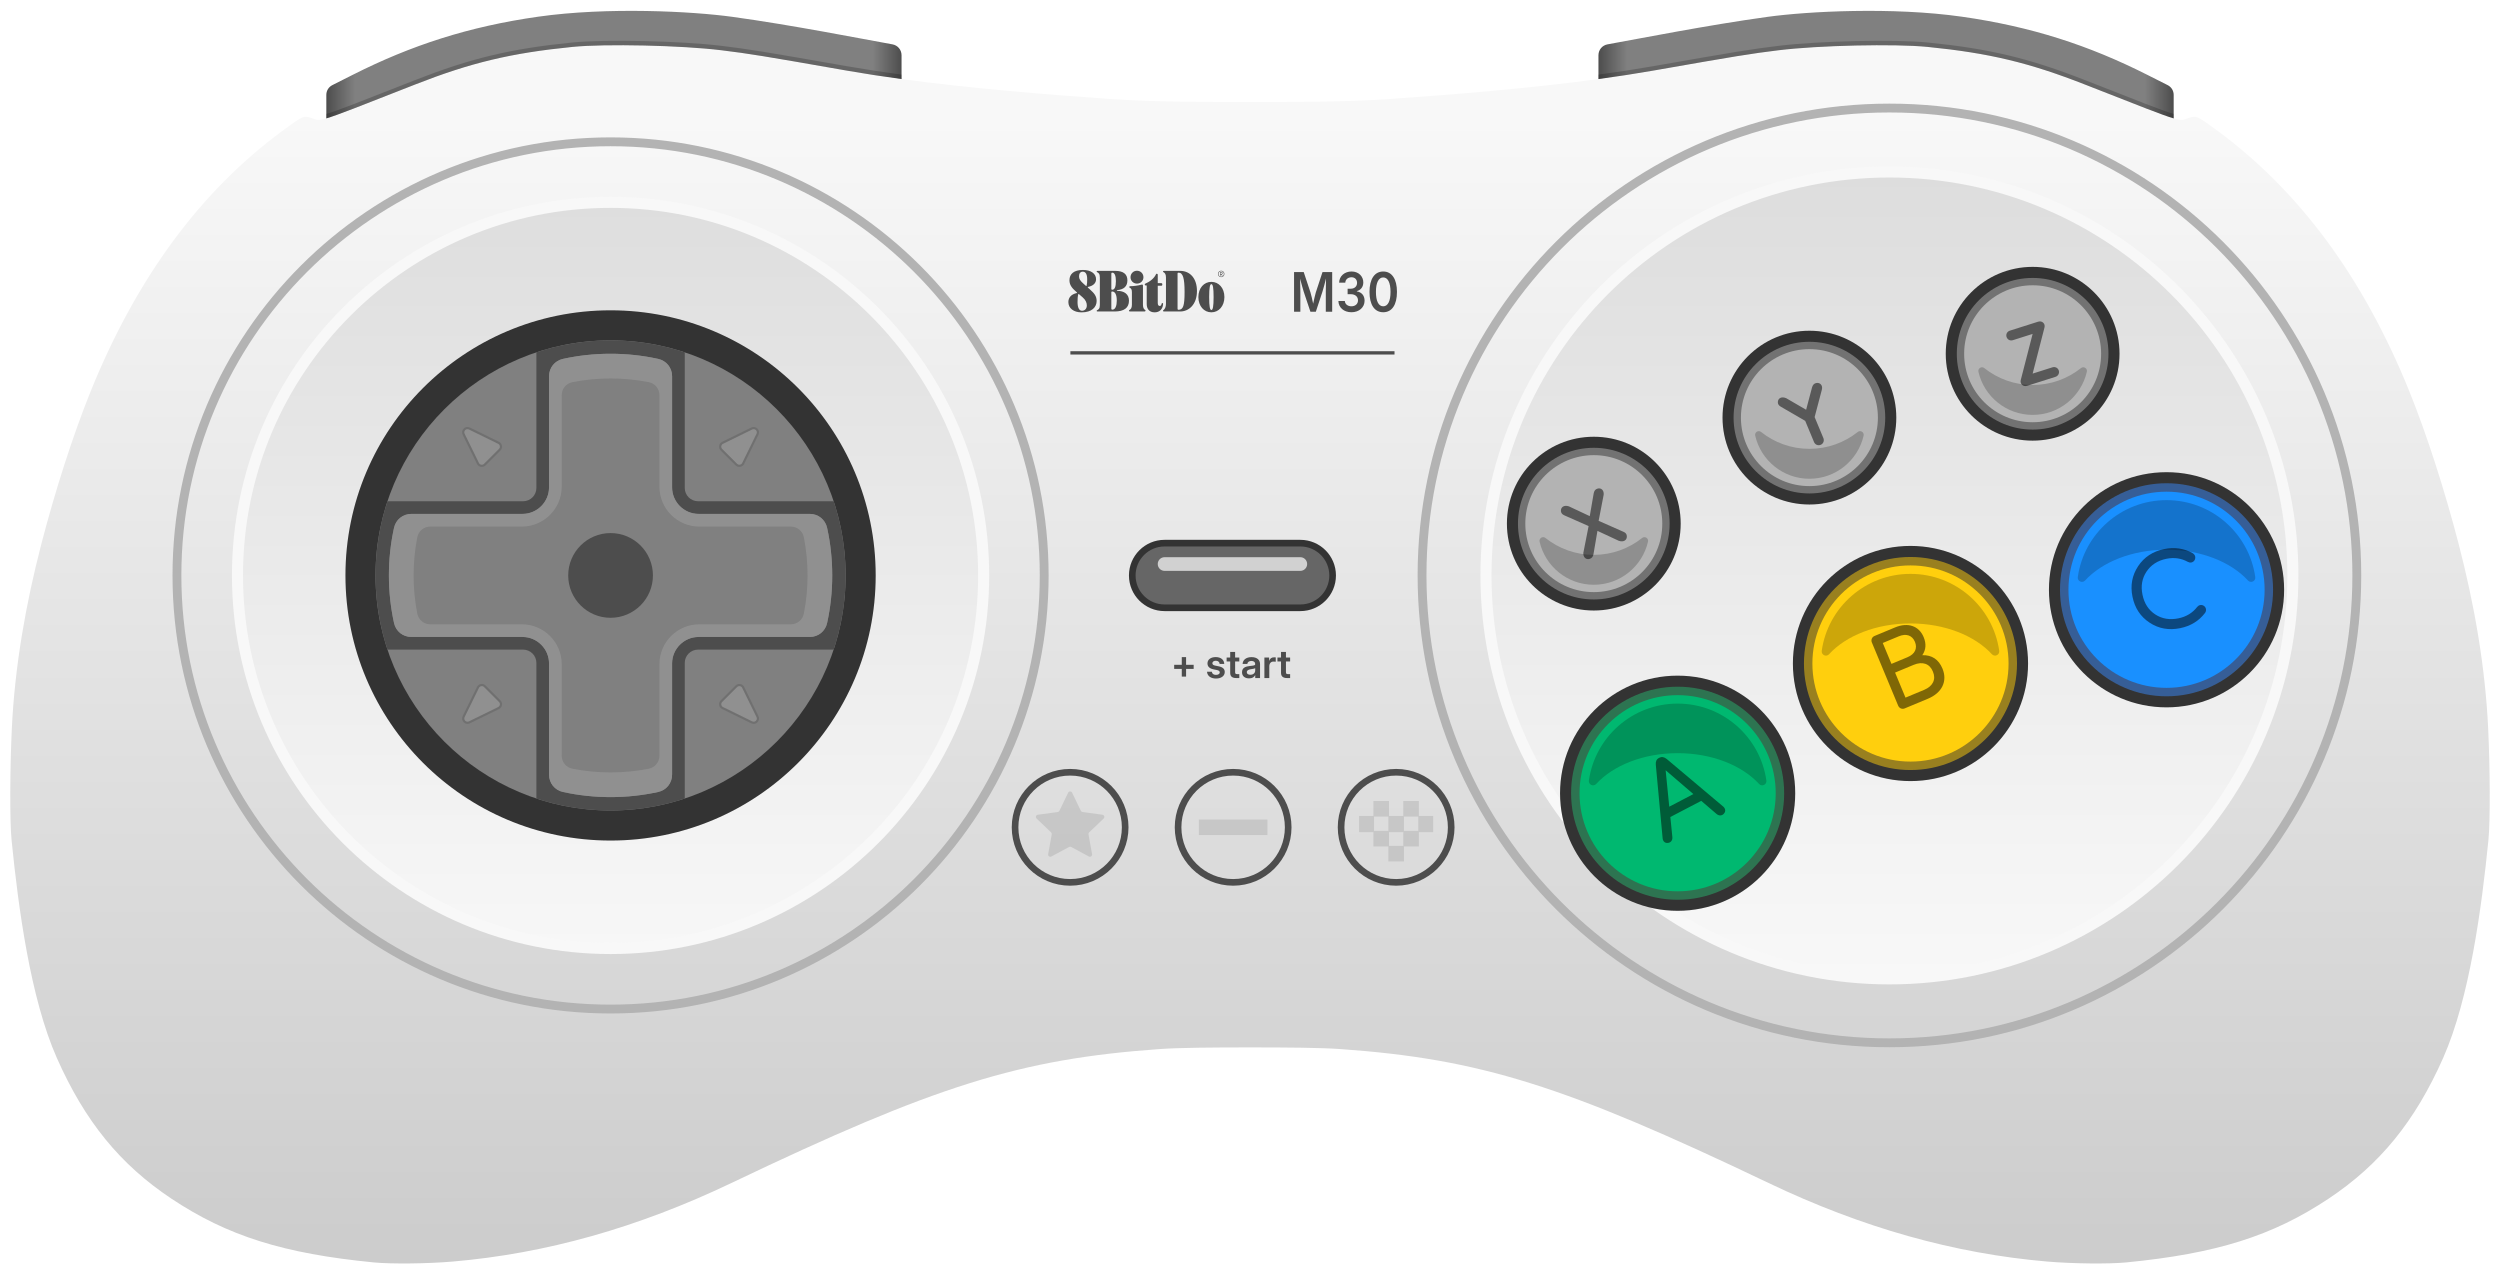 <?xml version="1.0" encoding="UTF-8"?>
<!DOCTYPE svg PUBLIC "-//W3C//DTD SVG 1.1//EN" "http://www.w3.org/Graphics/SVG/1.1/DTD/svg11.dtd">
<svg xml:space="preserve" viewBox="0 0 1130 576" width="1130px" height="576px" version="1.1" style="shape-rendering:geometricPrecision; fill-rule:evenodd; clip-rule:evenodd" xmlns="http://www.w3.org/2000/svg" xmlns:xlink="http://www.w3.org/1999/xlink">
 <defs>
  <style type="text/css">
    .str3 {stroke:#4D4D4D;stroke-width:3}
    .str0 {stroke:#B3B3B3;stroke-width:4}
    .str1 {stroke:#F8F8F8;stroke-width:5}
    .str2 {stroke:#4D4D4D;stroke-width:1.5}
    .fil1 {fill:none}
    .fil22 {fill:#00B870}
    .fil4 {fill:#333333}
    .fil3 {fill:#333333}
    .fil8 {fill:#4D4D4D}
    .fil26 {fill:#666666}
    .fil7 {fill:gray}
    .fil11 {fill:#909090}
    .fil18 {fill:#B3B3B3}
    .fil23 {fill:#FFCF0D}
    .fil12 {fill:#77828C}
    .fil24 {fill:#1990FF}
    .fil5 {fill:#4D4D4D}
    .fil9 {fill:#707070}
    .fil10 {fill:#909090}
    .fil6 {fill:black;fill-opacity:0.1}
    .fil19 {fill:black;fill-opacity:0.2}
    .fil16 {fill:black;fill-opacity:0.2}
    .fil20 {fill:#29B671;fill-opacity:0.5}
    .fil17 {fill:#B3B3B3;fill-opacity:0.5}
    .fil21 {fill:#FFCF0D;fill-opacity:0.5}
    .fil13 {fill:#3A8BFD;fill-opacity:0.5}
    .fil25 {fill:black;fill-opacity:0.5}
    .fil27 {fill:white;fill-opacity:0.7}
    .fil2 {fill:url(#id0)}
    .fil14 {fill:url(#id1)}
    .fil15 {fill:url(#id2)}
    .fil0 {fill:url(#id3)}
  </style>
  <linearGradient id="id0" gradientUnits="userSpaceOnUse" x1="854.023" y1="442.453" x2="854.023" y2="77.737">
   <stop offset="0" style="stop-opacity:1; stop-color:#F8F8F8"/>
   <stop offset="1" style="stop-opacity:1; stop-color:#DDDDDD"/>
  </linearGradient>
  <linearGradient id="id1" gradientUnits="userSpaceOnUse" x1="147.5" y1="29.212" x2="407.5" y2="29.212">
   <stop offset="0" style="stop-opacity:1; stop-color:#4D4D4D"/>
   <stop offset="0.05" style="stop-opacity:1; stop-color:gray"/>
   <stop offset="0.95" style="stop-opacity:1; stop-color:gray"/>
   <stop offset="1" style="stop-opacity:1; stop-color:#4D4D4D"/>
  </linearGradient>
  <linearGradient id="id2" gradientUnits="userSpaceOnUse" xlink:href="#id1" x1="722.5" y1="29.212" x2="982.5" y2="29.212">
  </linearGradient>
  <linearGradient id="id3" gradientUnits="userSpaceOnUse" x1="282.428" y1="571.091" x2="282.428" y2="53.176">
   <stop offset="0" style="stop-opacity:1; stop-color:#CCCCCC"/>
   <stop offset="1" style="stop-opacity:1; stop-color:#F8F8F8"/>
  </linearGradient>
 </defs>
 <g>
  <g>
   <path id="path1" class="fil0" d="M981.583 51.234l0.917 2.28c4.044,1.178 4.555,0.593 6.581,-0.113 3.629,-1.265 3.954,-1.124 13.419,5.858 36.951,27.255 65.782,66.418 86.438,117.41 8.087,19.963 16.157,45.279 22.331,69.044 7.105,27.35 12.077,55.579 13.397,83.863 0.82,17.591 0.981,41.386 0.097,50.204 -3.036,30.259 -8.46,71.387 -20.494,98.499 -12.707,28.629 -28.569,48.092 -51.778,63.535 -25.31,16.841 -50.707,24.837 -91.492,28.805 -7.797,0.759 -24.187,0.581 -35.5,-0.384 -42.216,-3.602 -83.844,-15.332 -126.12,-35.532 -92.306,-44.108 -130.433,-56.032 -193.553,-60.528 -8.983,-0.64 -24.467,-0.747 -40.826,-0.747 -16.359,0 -31.843,0.107 -40.826,0.747 -63.12,4.496 -101.247,16.42 -193.553,60.528 -42.276,20.2 -83.904,31.93 -126.12,35.532 -11.313,0.965 -27.703,1.143 -35.5,0.384 -40.785,-3.968 -66.182,-11.964 -91.492,-28.805 -23.209,-15.443 -39.071,-34.906 -51.778,-63.535 -12.034,-27.112 -17.458,-68.24 -20.494,-98.499 -0.884,-8.818 -0.723,-32.613 0.097,-50.204 1.32,-28.284 6.292,-56.513 13.397,-83.863 6.174,-23.765 14.244,-49.081 22.331,-69.044 20.656,-50.992 49.487,-90.155 86.438,-117.41 9.465,-6.982 9.79,-7.123 13.419,-5.858 2.026,0.706 2.537,1.291 6.581,0.113l0.917 -2.28c5.271,-1.656 15.717,-5.812 39.083,-14.986 25.297,-9.932 43.433,-14.272 71.241,-17.044 14.888,-1.485 49.193,-0.712 67.384,1.517 12.623,1.548 18.46,2.496 56.875,9.234 7.586,1.331 15.512,2.552 23.637,3.658l0.863 2.119c31.103,4.223 65.041,6.96 94,8.992 20.511,1.438 42.751,1.356 63.5,1.356 20.749,0 42.989,0.082 63.5,-1.356 28.958,-2.032 62.897,-4.769 94,-8.992l0.863 -2.119c8.125,-1.106 16.051,-2.327 23.637,-3.658 38.415,-6.738 44.252,-7.686 56.875,-9.234 18.191,-2.229 52.496,-3.002 67.384,-1.517 27.808,2.772 45.944,7.112 71.241,17.044 23.366,9.174 33.812,13.33 39.083,14.986z"/>
   <path class="fil1 str0" d="M854.023 48.838c116.674,0 211.257,94.583 211.257,211.257 0,116.675 -94.583,211.257 -211.257,211.257 -116.675,0 -211.258,-94.582 -211.258,-211.257 0,-116.674 94.583,-211.257 211.258,-211.257zm-578.046 15.257c108.248,0 196,87.752 196,196 0,108.248 -87.752,196 -196,196 -108.248,0 -196,-87.752 -196,-196 0,-108.248 87.752,-196 196,-196z"/>
   <path class="fil2 str1" d="M854.023 77.737c100.713,0 182.358,81.644 182.358,182.358 0,100.714 -81.645,182.358 -182.358,182.358 -100.714,0 -182.359,-81.644 -182.359,-182.358 0,-100.714 81.645,-182.358 182.359,-182.358zm-578.046 13.723c93.135,0 168.636,75.5 168.636,168.635 0,93.135 -75.501,168.635 -168.636,168.635 -93.134,0 -168.635,-75.5 -168.635,-168.635 0,-93.135 75.501,-168.635 168.635,-168.635z"/>
  </g>
  <g>
   <circle class="fil3" cx="275.977" cy="260.095" r="119.836"/>
   <path class="fil4" d="M526.394 276.222c-8.896,0 -16.11,-7.213 -16.11,-16.11 0,-8.897 7.213,-16.11 16.11,-16.11l61.345 0c8.897,0 16.11,7.213 16.11,16.11 0,8.897 -7.213,16.11 -16.11,16.11l-61.345 0z"/>
   <circle class="fil4" cx="720.397" cy="236.681" r="39.275"/>
   <circle class="fil4" cx="817.854" cy="188.766" r="39.275"/>
   <circle class="fil4" cx="918.752" cy="159.899" r="39.275"/>
   <circle class="fil4" cx="758.289" cy="358.541" r="53.15"/>
   <circle class="fil4" cx="863.536" cy="299.904" r="53.15"/>
   <circle class="fil4" cx="979.272" cy="266.576" r="53.15"/>
  </g>
  <g>
   <g>
    <path class="fil5" d="M495.681 136.027c0,2.779 -2.125,5.164 -6.818,5.164 -3.567,0 -5.961,-1.856 -5.961,-4.664 0,-1.933 1.192,-3.509 3.779,-4.067 0.153,-0.048 0.192,-0.222 0.077,-0.317l-0.453 -0.395c-1.461,-1.279 -2.913,-2.741 -2.913,-5.048 0,-2.875 2,-4.683 6.115,-4.683 3.568,0 5.914,1.654 5.914,4.202 0,1.76 -1.317,3.01 -3.625,3.462 -0.154,0.048 -0.183,0.202 -0.077,0.308l0.952 0.845c1.807,1.625 3.009,2.933 3.009,5.193l0.001 0zm-4.433 2.077c0,-1.125 -0.413,-2.413 -1.836,-3.654l-1.76 -1.538c-0.078,-0.086 -0.222,-0.067 -0.27,0.077 -0.259,0.932 -0.336,2.068 -0.336,3.567 0,2.433 0.702,3.914 2.01,3.914 1.269,0 2.182,-0.952 2.182,-2.356l0.01 -0.01zm-3.519 -13.222c0,1.221 0.528,2.049 2.077,3.414l1.076 0.952c0.106,0.105 0.202,0.048 0.26,-0.077 0.221,-0.837 0.269,-1.702 0.269,-2.914 0,-2.202 -0.625,-3.462 -1.999,-3.462 -1.029,0 -1.683,0.76 -1.683,2.087l0 0zm22.567 11.001c0,3.26 -2.183,4.913 -6.538,4.913l-7.683 0c-0.221,0 -0.394,-0.115 -0.394,-0.24 0,-0.125 0.077,-0.259 0.221,-0.336 0.625,-0.317 1.231,-0.692 1.231,-2.395l-0.001 -12.433c0,-1.702 -0.605,-2.067 -1.23,-2.385 -0.132,-0.045 -0.221,-0.168 -0.222,-0.308 0,-0.144 0.183,-0.269 0.395,-0.269l8 0.001c3.644,0 5.51,1.451 5.51,4.278 0,2.722 -1.607,4.145 -4.587,4.424 -0.116,0 -0.164,0.087 -0.164,0.163 0,0.077 0.048,0.155 0.164,0.155 3.164,0.028 5.298,1.528 5.298,4.432l0 0zm-7.971 -12.232l0 6.963c0,0.231 0.106,0.355 0.375,0.355 1.154,0 1.682,-1.356 1.682,-3.913 0,-2.231 -0.499,-3.809 -1.605,-3.809 -0.298,0 -0.453,0.164 -0.453,0.395l0.001 0.009zm2.461 12.251c0,-2.778 -0.779,-4.154 -2.125,-4.154 -0.23,0 -0.336,0.116 -0.336,0.347l0 7.452c0,0.24 0.125,0.423 0.452,0.423 1.385,0 2.009,-1.808 2.009,-4.068l0 0zm13.01 4.51c0,0.202 -0.183,0.375 -0.384,0.375l-6.722 0c-0.202,0 -0.394,-0.144 -0.394,-0.298l0 -0.048c0,-0.125 0.077,-0.259 0.202,-0.317 0.74,-0.356 1.125,-1.068 1.125,-2.414l0 -5.663c0,-1.126 -0.337,-1.731 -0.932,-1.962 -0.154,-0.067 -0.269,-0.192 -0.269,-0.347l0 -0.048c0,-0.192 0.163,-0.317 0.394,-0.317 1.606,-0.028 3.538,-0.259 5.221,-0.731 0.317,-0.105 0.577,0.106 0.577,0.424l0 8.654c0,1.452 0.423,2.077 1,2.385 0.106,0.086 0.183,0.192 0.183,0.317l-0.001 -0.01zm-6.798 -15.107c0,-1.624 1.259,-2.932 2.913,-2.932 1.654,0 2.923,1.308 2.923,2.932 0,1.607 -1.269,2.885 -2.923,2.885 -1.653,0 -2.913,-1.278 -2.913,-2.885l0 0zm14.721 12.068c-0.125,2.346 -1.587,3.808 -3.798,3.808 -2.5,0 -3.606,-1.606 -3.606,-3.769l0 -8.395 -0.5 0c-0.202,0 -0.385,-0.192 -0.385,-0.375l0 -0.105c0,-0.126 0.078,-0.27 0.231,-0.318 2.049,-0.856 4.068,-2.461 4.837,-4.24 0.048,-0.164 0.183,-0.24 0.308,-0.24l0.125 -0.001c0.221,0 0.375,0.193 0.375,0.395l0 3.855 1.654 0c0.221,0 0.394,0.183 0.394,0.394l0 0.385c0,0.221 -0.183,0.395 -0.394,0.395l-1.654 0 0 7.798c0,0.808 0.317,1.336 0.875,1.336 0.499,0 0.759,-0.336 0.855,-0.961 0.029,-0.221 0.193,-0.375 0.375,-0.375 0.184,0 0.347,0.183 0.308,0.413l0 0zm15.307 -5.846c0,6.24 -3.778,9.269 -7.586,9.269l-7.374 0c-0.203,0 -0.395,-0.144 -0.395,-0.269l0 -0.028c0,-0.125 0.087,-0.231 0.192,-0.309 0.702,-0.451 1.154,-1.577 1.154,-2.894l0 -11.76c0,-1.644 -0.452,-2.163 -1.154,-2.538 -0.105,-0.077 -0.192,-0.183 -0.192,-0.308 0,-0.144 0.192,-0.269 0.395,-0.269l7.297 0c4.692,0 7.663,3.567 7.663,9.106l0 0zm-8.346 -8.298c-0.24,0 -0.422,0.163 -0.422,0.394l0 15.952c0,0.24 0.077,0.452 0.394,0.452 2.154,0 2.778,-1.779 2.778,-8 0,-6.24 -0.701,-8.798 -2.759,-8.798l0.009 0zm8.99 11.048c0,-4.087 2.539,-6.875 5.876,-6.875 3.336,0 5.884,2.778 5.884,6.875 0,4.087 -2.548,6.895 -5.884,6.895 -3.337,0 -5.876,-2.808 -5.876,-6.895l0 0zm6.876 0c0,-4.356 -0.346,-5.846 -1,-5.846 -0.654,0 -1.001,1.49 -1.001,5.846 0,4.356 0.347,5.846 1.001,5.846 0.654,0 1,-1.49 1,-5.846l0 0zm3.423 -11.914c0.808,0 1.461,0.654 1.461,1.452 0,0.808 -0.653,1.462 -1.461,1.462 -0.804,-0.001 -1.457,-0.653 -1.457,-1.457 0,-0.805 0.653,-1.457 1.457,-1.457l0 0zm-1.221 1.452c0,0.683 0.547,1.241 1.221,1.241 0.663,0 1.221,-0.568 1.221,-1.241 0,-0.664 -0.548,-1.231 -1.221,-1.231 -0.664,0 -1.221,0.567 -1.221,1.231l0 0zm1.538 0.241c0,0.009 0.009,0.028 0.029,0.067l0.259 0.452c0.029,0.048 0,0.106 -0.067,0.106l-0.086 0c-0.039,0 -0.067,-0.01 -0.087,-0.077l-0.279 -0.491c-0.009,-0.028 -0.038,-0.038 -0.066,-0.038l-0.27 0c-0.01,0 -0.039,0.009 -0.039,0.038l0 0.491c0,0.038 -0.029,0.077 -0.067,0.077l-0.087 0c-0.038,0 -0.067,-0.039 -0.067,-0.077l0 -1.568c0,-0.038 0.029,-0.067 0.067,-0.067l0.549 0c0.307,0 0.547,0.24 0.547,0.548 0,0.192 -0.105,0.356 -0.269,0.461 -0.038,0.039 -0.067,0.049 -0.067,0.078l0 0zm0.115 -0.539c0,-0.192 -0.144,-0.317 -0.336,-0.317l-0.356 0c-0.009,0 -0.038,0.009 -0.038,0.029l0 0.586c0,0.01 0.028,0.028 0.038,0.028l0.356 0.001c0.192,0 0.336,-0.125 0.336,-0.318l0 -0.009zm0 0l0 0 0 0z"/>
   </g>
   <path class="fil5" d="M584.917 140.89l2.843 0 0 -9.05c0,-1.363 -0.067,-3.842 -0.112,-5.873 0.596,2.311 1.247,4.703 1.629,5.873l3.023 9.05 2.462 0 2.982 -9.05c0.382,-1.207 1.063,-3.673 1.618,-5.972 -0.034,2.13 -0.1,4.634 -0.1,5.968l0 9.054 2.887 0 0 -17.928 -4.371 0 -3.035 9.247c-0.314,1.072 -0.814,3.288 -1.195,5.057 -0.367,-1.794 -0.877,-3.998 -1.203,-5.057l-3.068 -9.247 -4.36 0 0 17.928z"/>
   <path id="_1" class="fil5" d="M610.846 141.137c3.445,0 5.943,-2.18 5.943,-5.201 0,-2.245 -1.243,-3.87 -3.493,-4.219l0 -0.144c1.743,-0.435 2.916,-1.871 2.916,-3.903 0,-2.729 -2.091,-4.954 -5.31,-4.954 -3.135,0 -5.563,2.069 -5.619,5.065l2.787 0c0.044,-1.523 1.31,-2.454 2.809,-2.454 1.517,0 2.513,1.013 2.513,2.536 0,1.589 -1.158,2.639 -2.838,2.639l-1.433 0 0 2.479 1.433 0c2.046,0 3.26,1.145 3.26,2.783 0,1.605 -1.236,2.688 -2.968,2.688 -1.639,0 -2.909,-0.939 -2.983,-2.409l-2.916 0c0.074,3.021 2.505,5.094 5.899,5.094z"/>
   <path id="_2" class="fil5" d="M625.224 141.137c3.934,0 6.203,-3.358 6.203,-9.194 0,-5.808 -2.291,-9.227 -6.203,-9.227 -3.919,0 -6.21,3.407 -6.21,9.227 0,5.836 2.279,9.194 6.21,9.194zm0 -2.685c-2.128,0 -3.301,-2.36 -3.301,-6.509 0,-4.146 1.184,-6.543 3.301,-6.543 2.11,0 3.294,2.385 3.294,6.543 0,4.149 -1.184,6.509 -3.294,6.509z"/>
   <line class="fil1 str2" x1="483.816" y1="159.498" x2="630.317" y2= "159.498" />
   <polygon class="fil5" points="534.164,305.823 536.109,305.823 536.109,302.343 539.534,302.343 539.534,300.489 536.109,300.489 536.109,297.015 534.164,297.015 534.164,300.489 530.729,300.489 530.729,302.343 534.164,302.343 "/>
   <path id="_1_0" class="fil5" d="M549.645 306.699c2.297,0 3.942,-1.14 3.942,-2.949 0,-1.365 -0.853,-2.175 -2.691,-2.562l-1.675 -0.345c-0.776,-0.165 -1.233,-0.51 -1.233,-1.065 0,-0.633 0.598,-1.125 1.578,-1.125 1.014,0 1.692,0.606 1.711,1.434l2.081 0c-0.054,-1.908 -1.59,-3.09 -3.846,-3.09 -2.27,0 -3.738,1.146 -3.738,2.853 0,1.407 0.93,2.316 2.706,2.685l1.587 0.327c0.786,0.165 1.269,0.492 1.269,1.056 0,0.66 -0.651,1.125 -1.728,1.125 -1.109,0 -1.761,-0.519 -1.857,-1.425l-2.186 0c0.141,1.995 1.817,3.081 4.08,3.081z"/>
   <path id="_2_1" class="fil5" d="M560.165 297.195l-1.89 0 0 -2.529 -2.226 0 0 2.529 -1.617 0 0 1.782 1.617 0 0 5.169c0,1.59 0.889,2.337 2.781,2.337l1.335 0 0 -1.782 -0.948 0c-0.723,0 -0.942,-0.219 -0.942,-0.879l0 -4.845 1.89 0 0 -1.782z"/>
   <path id="_3" class="fil5" d="M564.594 306.627c1.515,0 2.298,-0.63 2.738,-1.452l0.034 0 0 1.308 2.174 0 0 -6.327c0,-1.935 -1.434,-3.138 -3.848,-3.138 -2.425,0 -3.933,1.221 -4.038,3.066l2.132 0c0.06,-0.78 0.78,-1.344 1.861,-1.344 1.067,0 1.7,0.564 1.7,1.353l0 0.072c0,0.633 -0.588,0.66 -2.313,0.852 -1.917,0.201 -3.645,0.72 -3.645,2.829 0,1.854 1.363,2.781 3.205,2.781zm0.542 -1.638c-0.966,0 -1.587,-0.429 -1.587,-1.158 0,-0.846 0.807,-1.188 1.756,-1.329 0.912,-0.141 1.773,-0.282 2.045,-0.456l0 1.002c0,1.08 -0.764,1.941 -2.214,1.941z"/>
   <path id="_4" class="fil5" d="M571.505 306.483l2.214 0 0 -5.268c0,-1.455 0.816,-2.184 1.872,-2.184 0.438,0 0.879,0.042 1.045,0.069l0 -1.959c-0.172,-0.018 -0.418,-0.036 -0.715,-0.036 -1.197,0 -1.908,0.561 -2.25,1.62l-0.026 0 0 -1.53 -2.14 0 0 9.288z"/>
   <path id="_5" class="fil5" d="M583.139 297.195l-1.889 0 0 -2.529 -2.226 0 0 2.529 -1.617 0 0 1.782 1.617 0 0 5.169c0,1.59 0.888,2.337 2.781,2.337l1.334 0 0 -1.782 -0.947 0c-0.723,0 -0.942,-0.219 -0.942,-0.879l0 -4.845 1.889 0 0 -1.782z"/>
  </g>
  <g>
   <circle class="fil1 str3" cx="483.696" cy="373.946" r="24.887"/>
   <path class="fil6" d="M484.596 358.298l3.944 8.176c0.15,0.311 0.423,0.51 0.765,0.557l8.995 1.223c0.39,0.053 0.695,0.308 0.816,0.682 0.122,0.374 0.025,0.759 -0.259,1.031l-6.557 6.277c-0.25,0.239 -0.355,0.56 -0.293,0.901l1.615 8.932c0.07,0.387 -0.078,0.756 -0.396,0.987 -0.318,0.231 -0.714,0.258 -1.061,0.072l-7.996 -4.297c-0.305,-0.164 -0.642,-0.164 -0.946,0l-7.997 4.297c-0.346,0.186 -0.743,0.159 -1.061,-0.072 -0.318,-0.231 -0.466,-0.6 -0.396,-0.987l1.615 -8.933c0.062,-0.34 -0.042,-0.661 -0.292,-0.9l-6.557 -6.277c-0.284,-0.272 -0.381,-0.657 -0.26,-1.031 0.122,-0.374 0.427,-0.629 0.816,-0.682l8.995 -1.223c0.343,-0.047 0.616,-0.245 0.766,-0.557l3.944 -8.176c0.17,-0.354 0.507,-0.566 0.9,-0.566 0.393,0 0.729,0.211 0.9,0.566z"/>
  </g>
  <g>
   <circle class="fil1 str3" cx="557.376" cy="373.946" r="24.887"/>
   <polygon class="fil6" points="572.876,377.447 541.876,377.447 541.876,370.446 572.876,370.446 "/>
  </g>
  <g>
   <circle class="fil1 str3" cx="631.057" cy="373.946" r="24.887"/>
   <path class="fil6" d="M627.826 368.807l6.462 0 0 -6.756 7.049 0 0 6.756 6.462 0 0 7.342 -6.462 0 0 6.462 -6.755 0 0 6.755 -7.05 0 0 -6.755 -6.755 0 0 -6.462 -6.462 0 0 -7.342 6.462 0 0 -6.756 7.049 0 0 6.756zm6.756 0.293l0 6.462 6.461 0 0 -6.462 -6.461 0zm-13.512 0l0 6.462 6.462 0 0 -6.462 -6.462 0zm13.218 7.049l-6.462 0 0 6.169 6.462 0 0 -6.169z"/>
  </g>
  <circle class="fil7" cx="275.977" cy="260.095" r="106.246"/>
  <path class="fil8" d="M275.977 153.849c11.718,0 22.991,1.902 33.532,5.405l0 61.311c0,3.304 2.695,6 5.999,6l61.311 0c3.503,10.54 5.405,21.813 5.405,33.53 0,11.718 -1.902,22.991 -5.406,33.532l-61.31 0c-3.304,0 -5.999,2.695 -5.999,5.999l0 61.31c-10.541,3.503 -21.814,5.405 -33.532,5.405 -11.717,0 -22.989,-1.901 -33.53,-5.405l0 -61.31c0,-3.304 -2.696,-5.999 -6,-5.999l-61.31 0c-3.504,-10.541 -5.406,-21.814 -5.406,-33.532 0,-11.717 1.902,-22.99 5.405,-33.53l61.311 0c3.304,0 6,-2.696 6,-6l0 -61.311c10.541,-3.503 21.813,-5.405 33.53,-5.405z"/>
  <path class="fil9" d="M209.118 323.691l6.466 -13.187c0.356,-0.726 0.994,-1.201 1.792,-1.333 0.794,-0.131 1.556,0.112 2.125,0.681l6.719 6.72c0.57,0.569 0.813,1.331 0.682,2.124 -0.132,0.799 -0.607,1.436 -1.334,1.792l-13.186 6.467c-0.949,0.466 -2.052,0.285 -2.801,-0.464 -0.747,-0.747 -0.929,-1.852 -0.463,-2.8zm127.253 -13.187l6.466 13.187c0.466,0.948 0.284,2.053 -0.463,2.8 -0.749,0.749 -1.852,0.93 -2.801,0.464l-13.186 -6.467c-0.727,-0.356 -1.202,-0.993 -1.334,-1.792 -0.131,-0.794 0.112,-1.555 0.682,-2.124l6.719 -6.72c0.569,-0.569 1.331,-0.812 2.125,-0.681 0.798,0.132 1.435,0.606 1.792,1.333zm-9.984 -110.802l13.186 -6.467c0.949,-0.466 2.053,-0.284 2.801,0.464 0.748,0.748 0.93,1.851 0.463,2.801l-6.466 13.186c-0.357,0.727 -0.994,1.201 -1.792,1.333 -0.794,0.132 -1.556,-0.112 -2.125,-0.681l-6.719 -6.719c-0.57,-0.569 -0.813,-1.331 -0.682,-2.125 0.132,-0.798 0.607,-1.436 1.334,-1.792zm-114.005 -6.467l13.186 6.467c0.727,0.356 1.202,0.994 1.334,1.792 0.131,0.794 -0.112,1.556 -0.682,2.125l-6.719 6.719c-0.569,0.569 -1.331,0.813 -2.125,0.681 -0.798,-0.132 -1.436,-0.607 -1.792,-1.333l-6.466 -13.186c-0.467,-0.95 -0.285,-2.053 0.463,-2.801 0.748,-0.748 1.852,-0.93 2.801,-0.464z"/>
  <path class="fil10" d="M341.943 324.128l-6.467 -13.186c-0.213,-0.434 -0.581,-0.708 -1.058,-0.787 -0.482,-0.079 -0.912,0.058 -1.257,0.404l-6.72 6.719c-0.346,0.346 -0.483,0.775 -0.404,1.258 0.079,0.477 0.354,0.845 0.787,1.058l13.187 6.467c0.567,0.279 1.209,0.17 1.656,-0.277 0.446,-0.445 0.554,-1.089 0.276,-1.656zm-1.932 -129.999l-13.187 6.467c-0.433,0.213 -0.708,0.581 -0.787,1.058 -0.079,0.482 0.059,0.912 0.404,1.258l6.72 6.719c0.346,0.346 0.774,0.484 1.257,0.404 0.477,-0.078 0.845,-0.353 1.058,-0.787l6.467 -13.186c0.279,-0.568 0.171,-1.209 -0.276,-1.656 -0.446,-0.446 -1.09,-0.554 -1.656,-0.277zm-114.88 6.467l-13.187 -6.467c-0.567,-0.278 -1.21,-0.17 -1.656,0.277 -0.446,0.446 -0.555,1.089 -0.276,1.656l6.467 13.186c0.213,0.434 0.581,0.709 1.057,0.787 0.483,0.08 0.912,-0.058 1.258,-0.404l6.72 -6.719c0.346,-0.346 0.483,-0.774 0.404,-1.258 -0.079,-0.477 -0.354,-0.845 -0.787,-1.058zm-8.652 110.346l-6.467 13.186c-0.278,0.568 -0.17,1.21 0.276,1.656 0.446,0.447 1.089,0.555 1.656,0.277l13.187 -6.467c0.433,-0.213 0.708,-0.581 0.787,-1.058 0.079,-0.482 -0.059,-0.912 -0.404,-1.258l-6.72 -6.719c-0.346,-0.346 -0.774,-0.484 -1.258,-0.404 -0.476,0.079 -0.844,0.353 -1.057,0.787z"/>
  <path class="fil7" d="M275.977 159.902c7.389,0 14.589,0.802 21.521,2.321 3.714,0.813 6.288,4.013 6.288,7.814l0 50.251c0,6.609 5.39,11.999 12,11.999l50.25 0c3.801,0 7.001,2.575 7.815,6.288 1.518,6.932 2.32,14.133 2.32,21.521 0,7.388 -0.802,14.589 -2.321,21.521 -0.813,3.713 -4.013,6.288 -7.814,6.288l-50.25 0c-6.61,0 -12,5.39 -12,12l0 50.249c0,3.801 -2.574,7.001 -6.288,7.814 -6.932,1.519 -14.132,2.321 -21.521,2.321 -7.388,0 -14.589,-0.802 -21.521,-2.321 -3.713,-0.813 -6.288,-4.013 -6.288,-7.814l0 -50.249c0,-6.61 -5.39,-12 -11.999,-12l-50.25 0c-3.801,0 -7.001,-2.575 -7.814,-6.288 -1.519,-6.932 -2.321,-14.133 -2.321,-21.521 0,-7.388 0.802,-14.589 2.32,-21.521 0.814,-3.713 4.013,-6.288 7.815,-6.288l50.25 0c6.609,0 11.999,-5.39 11.999,-11.999l0 -50.251c0,-3.801 2.575,-7.001 6.288,-7.814 6.932,-1.519 14.133,-2.321 21.521,-2.321zm0 81.045c10.576,0 19.149,8.573 19.149,19.149 0,10.575 -8.573,19.149 -19.149,19.149 -10.575,0 -19.149,-8.574 -19.149,-19.149 0,-10.576 8.574,-19.149 19.149,-19.149z"/>
  <path class="fil11" d="M275.977 171.06c5.9,0 11.664,0.575 17.243,1.67 2.843,0.558 4.844,2.991 4.844,5.888l0 41.391c0,9.914 8.086,18 18,18l41.392 0c2.896,0 5.329,2.002 5.887,4.844 1.095,5.578 1.67,11.343 1.67,17.242 0,5.9 -0.576,11.665 -1.671,17.243 -0.557,2.843 -2.99,4.844 -5.887,4.844l-41.391 0c-9.914,0 -18,8.086 -18,18l0 41.391c0,2.896 -2.001,5.329 -4.844,5.887 -5.578,1.095 -11.343,1.67 -17.243,1.67 -5.899,0 -11.664,-0.575 -17.242,-1.67 -2.843,-0.558 -4.844,-2.991 -4.844,-5.887l0 -41.391c0,-9.914 -8.086,-18 -18,-18l-41.391 0c-2.897,0 -5.33,-2.001 -5.887,-4.844 -1.095,-5.578 -1.671,-11.343 -1.671,-17.243 0,-5.899 0.575,-11.664 1.67,-17.242 0.558,-2.842 2.991,-4.844 5.887,-4.844l41.392 0c9.914,0 18,-8.086 18,-18l0 -41.392c0,-2.896 2.001,-5.329 4.844,-5.887 5.578,-1.095 11.343,-1.67 17.242,-1.67zm0 -11.158c7.389,0 14.589,0.802 21.521,2.32 3.714,0.814 6.288,4.013 6.288,7.815l0 50.25c0,6.61 5.39,12 12,12l50.25 0c3.801,0 7.001,2.575 7.815,6.288 1.518,6.932 2.32,14.132 2.32,21.52 0,7.389 -0.802,14.589 -2.321,21.522 -0.813,3.713 -4.013,6.288 -7.814,6.288l-50.25 0c-6.61,0 -12,5.39 -12,11.999l0 50.249c0,3.801 -2.574,7.002 -6.288,7.815 -6.932,1.519 -14.132,2.32 -21.521,2.32 -7.388,0 -14.589,-0.802 -21.521,-2.32 -3.713,-0.813 -6.288,-4.013 -6.288,-7.815l0 -50.249c0,-6.609 -5.39,-11.999 -11.999,-11.999l-50.25 0c-3.801,0 -7.001,-2.575 -7.814,-6.288 -1.519,-6.933 -2.321,-14.134 -2.321,-21.522 0,-7.388 0.802,-14.588 2.32,-21.52 0.814,-3.714 4.013,-6.288 7.815,-6.288l50.25 0c6.609,0 11.999,-5.39 11.999,-12l0 -50.25c0,-3.802 2.575,-7.001 6.288,-7.815 6.932,-1.518 14.133,-2.32 21.521,-2.32z"/>
  <path class="fil12" d="M-35.954 102.395l0.012 0.002c-0.011,-0.003 -0.022,-0.01 -0.012,-0.002z"/>
  <path class="fil13" d="M979.272 218.426c26.592,0 48.15,21.558 48.15,48.15 0,26.592 -21.558,48.15 -48.15,48.15 -26.592,0 -48.15,-21.558 -48.15,-48.15 0,-26.592 21.558,-48.15 48.15,-48.15z"/>
  <path class="fil12" d="M-35.93 102.418c0.017,0.014 0.001,-0.004 -0.002,-0.019 -0.028,-0.004 -0.015,0.003 0.002,0.019z"/>
  <path id="path1_2" class="fil14" d="M147.5 53.514l0 -10.587c0,-1.935 1.021,-3.594 2.748,-4.467l9.336 -4.714c26.174,-13.219 52.201,-21.733 83.679,-26.204 31.521,-4.477 69.745,-2.409 87.737,0.064 26.821,3.688 58.973,10.026 72.384,12.441 2.404,0.434 4.116,2.482 4.116,4.925l0 10.76c-8.426,-1.144 -16.646,-2.397 -24.5,-3.775 -38.415,-6.738 -44.252,-7.687 -56.875,-9.234 -18.191,-2.23 -52.496,-3.002 -67.384,-1.518 -27.808,2.773 -45.944,7.113 -71.241,17.045 -24.806,9.739 -35.05,13.822 -40,15.264z"/>
  <path id="path1_3" class="fil15" d="M982.5 53.514l0 -10.587c0,-1.935 -1.021,-3.594 -2.748,-4.467l-9.336 -4.714c-26.174,-13.219 -52.201,-21.733 -83.679,-26.204 -31.521,-4.477 -69.745,-2.409 -87.737,0.064 -26.821,3.688 -58.973,10.026 -72.384,12.441 -2.404,0.434 -4.116,2.482 -4.116,4.925l0 10.76c8.426,-1.144 16.646,-2.397 24.5,-3.775 38.415,-6.738 44.252,-7.687 56.875,-9.234 18.191,-2.23 52.496,-3.002 67.384,-1.518 27.808,2.773 45.944,7.113 71.241,17.045 24.806,9.739 35.05,13.822 40,15.264z"/>
  <path id="path1_4" class="fil16" d="M147.5 53.514l0 -2.002c4.95,-1.442 15.194,-5.525 40,-15.264 25.297,-9.932 43.433,-14.272 71.241,-17.044 14.888,-1.485 49.193,-0.712 67.384,1.517 12.623,1.548 18.46,2.496 56.875,9.234 7.854,1.378 16.074,2.631 24.5,3.775l0 2.002c-8.426,-1.144 -16.646,-2.397 -24.5,-3.775 -38.415,-6.738 -44.252,-7.687 -56.875,-9.234 -18.191,-2.23 -52.496,-3.002 -67.384,-1.518 -27.808,2.773 -45.944,7.113 -71.241,17.045 -24.806,9.739 -35.05,13.822 -40,15.264z"/>
  <path id="path1_5" class="fil16" d="M982.5 53.514l0 -2.002c-4.95,-1.442 -15.194,-5.525 -40,-15.264 -25.297,-9.932 -43.433,-14.272 -71.241,-17.044 -14.888,-1.485 -49.193,-0.712 -67.384,1.517 -12.623,1.548 -18.46,2.496 -56.875,9.234 -7.854,1.378 -16.074,2.631 -24.5,3.775l0 2.002c8.426,-1.144 16.646,-2.397 24.5,-3.775 38.415,-6.738 44.252,-7.687 56.875,-9.234 18.191,-2.23 52.496,-3.002 67.384,-1.518 27.808,2.773 45.944,7.113 71.241,17.045 24.806,9.739 35.05,13.822 40,15.264z"/>
  <path class="fil17" d="M720.397 202.406c18.929,0 34.275,15.346 34.275,34.275 0,18.929 -15.346,34.275 -34.275,34.275 -18.93,0 -34.275,-15.346 -34.275,-34.275 0,-18.929 15.345,-34.275 34.275,-34.275z"/>
  <circle class="fil18" cx="720.397" cy="236.681" r="30.956"/>
  <path class="fil19" d="M744.903 244.825c-2.565,11.164 -12.564,19.491 -24.506,19.491 -11.943,0 -21.94,-8.327 -24.505,-19.491 -0.161,-0.7 0.125,-1.393 0.733,-1.776 0.608,-0.383 1.355,-0.341 1.917,0.107 5.997,4.777 13.592,7.634 21.855,7.634 8.263,0 15.858,-2.857 21.855,-7.634 0.562,-0.448 1.31,-0.49 1.918,-0.107 0.608,0.383 0.894,1.076 0.733,1.776z"/>
  <path class="fil20" d="M758.29 310.39c26.592,0 48.15,21.559 48.15,48.151 0,26.592 -21.558,48.15 -48.15,48.15 -26.592,0 -48.15,-21.558 -48.15,-48.15 0,-26.592 21.558,-48.151 48.15,-48.151z"/>
  <path class="fil21" d="M863.536 251.754c26.592,0 48.15,21.558 48.15,48.15 0,26.592 -21.558,48.15 -48.15,48.15 -26.592,0 -48.15,-21.558 -48.15,-48.15 0,-26.592 21.558,-48.15 48.15,-48.15z"/>
  <path class="fil17" d="M817.854 154.491c18.93,0 34.275,15.346 34.275,34.275 0,18.929 -15.345,34.275 -34.275,34.275 -18.929,0 -34.275,-15.346 -34.275,-34.275 0,-18.929 15.346,-34.275 34.275,-34.275z"/>
  <path class="fil17" d="M918.752 125.624c18.93,0 34.275,15.346 34.275,34.275 0,18.93 -15.345,34.275 -34.275,34.275 -18.929,0 -34.275,-15.345 -34.275,-34.275 0,-18.929 15.346,-34.275 34.275,-34.275z"/>
  <circle class="fil22" cx="758.289" cy="358.54" r="44.333"/>
  <circle class="fil23" cx="863.536" cy="299.904" r="44.333"/>
  <circle class="fil24" cx="979.272" cy="266.576" r="44.333"/>
  <circle class="fil18" cx="817.854" cy="188.766" r="30.956"/>
  <ellipse class="fil18" cx="918.752" cy="159.899" rx="30.956" ry="30.955"/>
  <path class="fil19" d="M758.29 318.024c20.426,0 37.323,15.117 40.111,34.773 0.119,0.841 -0.305,1.628 -1.073,1.992 -0.768,0.364 -1.648,0.191 -2.222,-0.435 -7.662,-8.362 -21.286,-13.925 -36.816,-13.925 -15.532,0 -29.156,5.565 -36.818,13.926 -0.574,0.627 -1.453,0.8 -2.222,0.437 -0.767,-0.364 -1.192,-1.152 -1.073,-1.993 2.788,-19.656 19.685,-34.775 40.113,-34.775z"/>
  <path class="fil19" d="M842.36 196.91c-2.565,11.164 -12.563,19.492 -24.506,19.492 -11.942,0 -21.94,-8.328 -24.505,-19.492 -0.161,-0.7 0.125,-1.393 0.733,-1.776 0.608,-0.383 1.356,-0.341 1.918,0.107 5.996,4.777 13.591,7.634 21.854,7.634 8.263,0 15.858,-2.857 21.855,-7.634 0.562,-0.448 1.311,-0.49 1.919,-0.107 0.607,0.383 0.893,1.076 0.732,1.776z"/>
  <path class="fil19" d="M943.258 168.044c-2.565,11.164 -12.563,19.491 -24.506,19.491 -11.942,0 -21.94,-8.327 -24.505,-19.491 -0.161,-0.701 0.125,-1.394 0.733,-1.776 0.608,-0.383 1.356,-0.342 1.918,0.106 5.996,4.777 13.591,7.634 21.854,7.634 8.263,0 15.858,-2.857 21.855,-7.634 0.562,-0.448 1.311,-0.489 1.919,-0.106 0.607,0.383 0.893,1.075 0.732,1.776z"/>
  <path class="fil19" d="M863.536 259.389c20.426,0 37.322,15.116 40.111,34.772 0.119,0.841 -0.305,1.629 -1.073,1.992 -0.768,0.364 -1.648,0.192 -2.222,-0.435 -7.662,-8.361 -21.286,-13.924 -36.816,-13.924 -15.532,0 -29.156,5.564 -36.818,13.926 -0.574,0.626 -1.453,0.799 -2.222,0.436 -0.768,-0.363 -1.192,-1.152 -1.073,-1.993 2.788,-19.656 19.685,-34.774 40.113,-34.774z"/>
  <path class="fil25" d="M861.286 315.329l-4.712 -11.32 8.419 -3.504c3.976,-1.655 7.238,-0.543 8.671,3.031 1.527,3.536 0.017,6.633 -3.959,8.288l-8.419 3.505zm-3.031 -27.715c3.368,-1.403 6.073,-0.443 7.299,2.504 1.227,2.947 0.003,5.542 -3.366,6.944l-7.25 3.018 -3.933 -9.449 7.25 -3.017zm10.63 8.527c1.668,-2.451 1.857,-5.164 0.611,-8.157 -2.123,-5.099 -7.115,-6.808 -12.915,-4.393l-9.309 3.874c-1.169,0.487 -1.668,1.793 -1.201,2.915l5.043 12.115 6.854 16.465c0.486,1.17 1.765,1.735 2.934,1.249l10.478 -4.362c6.408,-2.668 8.998,-7.916 6.603,-13.67 -1.714,-4.116 -4.753,-6.144 -9.098,-6.036l0 0z"/>
  <path class="fil25" d="M752.866 348.158l12.545 10.765 -10.91 5.704 -1.635 -16.469zm0.474 -5.107c-1.172,-0.931 -2.286,-1.092 -3.318,-0.553l-0.225 0.118c-1.032,0.54 -1.512,1.591 -1.372,3.062l3.095 33.371c0.183,1.334 1.148,2.087 2.28,1.953 1.29,-0.046 2.268,-1.129 2.104,-2.644l-0.911 -9.071 13.964 -7.301 6.929 5.926c1.151,0.999 2.598,0.814 3.372,-0.219 0.756,-0.853 0.756,-2.054 -0.281,-3.055l-25.637 -21.587z"/>
  <path class="fil25" d="M929.053 170.341c1.246,-0.396 1.902,-1.661 1.53,-2.836 -0.396,-1.245 -1.65,-1.865 -2.896,-1.47l-8.932 2.833 5.345 -20.809c0.226,-0.894 0.024,-1.652 -0.581,-2.204 -0.618,-0.588 -1.407,-0.729 -2.368,-0.425l-12.704 4.03c-1.245,0.396 -1.866,1.65 -1.493,2.824 0.395,1.246 1.614,1.878 2.859,1.482l8.932 -2.833 -5.332 20.727c-0.25,0.941 -0.048,1.699 0.569,2.287 0.617,0.587 1.442,0.717 2.438,0.401l12.633 -4.007z"/>
  <path class="fil25" d="M822.963 201.051c1.138,-0.474 1.716,-1.806 1.213,-3.013l-3.962 -9.52 3.277 -12.429c0.51,-1.932 -0.885,-3.384 -2.678,-2.936 -0.88,0.221 -1.465,0.852 -1.773,1.958l-2.671 10.097 -9.013 -5.233c-2.115,-0.906 -3.741,0.004 -3.774,1.813 -0.017,0.887 0.46,1.528 1.332,2.034l11.037 6.406 3.986 9.575c0.502,1.206 1.82,1.75 3.026,1.248z"/>
  <path class="fil25" d="M722.047 239.953l9.686 4.507c2.186,0.717 3.704,-0.329 3.602,-2.136 -0.05,-0.901 -0.545,-1.526 -1.471,-1.927l-11.284 -4.984 2.286 -11.825c0.181,-1.99 -1.182,-3.308 -2.924,-2.691 -0.863,0.283 -1.385,0.976 -1.595,2.105l-1.782 10.29 -9.435 -4.427c-2.186,-0.717 -3.703,0.329 -3.601,2.136 0.083,0.883 0.578,1.509 1.504,1.91l11.015 4.872 -2.381 12.127c-0.148,1.973 1.247,3.272 2.957,2.674 0.896,-0.3 1.418,-0.994 1.628,-2.123l1.795 -10.508z"/>
  <path class="fil26" d="M587.739 247.002c7.241,0 13.11,5.87 13.11,13.11 0,7.241 -5.87,13.11 -13.11,13.11l-61.345 0c-7.24,0 -13.11,-5.869 -13.11,-13.11 0,-7.24 5.87,-13.11 13.11,-13.11l61.345 0z"/>
  <path class="fil27" d="M526.394 258.036c-1.708,0 -3.094,-1.386 -3.094,-3.094 0,-1.708 1.386,-3.093 3.094,-3.093l61.345 0c1.709,0 3.094,1.385 3.094,3.093 0,1.708 -1.386,3.094 -3.094,3.094l-61.345 0z"/>
  <path class="fil19" d="M979.272 226.061c20.426,0 37.323,15.116 40.111,34.772 0.119,0.841 -0.305,1.629 -1.073,1.992 -0.768,0.364 -1.648,0.192 -2.222,-0.435 -7.662,-8.361 -21.286,-13.924 -36.816,-13.924 -15.532,0 -29.156,5.565 -36.818,13.926 -0.574,0.627 -1.453,0.799 -2.222,0.436 -0.767,-0.363 -1.192,-1.152 -1.073,-1.992 2.789,-19.657 19.686,-34.775 40.113,-34.775z"/>
  <path class="fil25" d="M985.471 283.925c4.665,-0.958 8.39,-3.223 11.125,-6.784 0.454,-0.559 0.63,-1.215 0.487,-1.91 -0.245,-1.192 -1.441,-1.98 -2.632,-1.736 -0.546,0.112 -0.952,0.402 -1.327,0.841 -2.083,2.704 -4.936,4.427 -8.461,5.151 -3.92,0.805 -7.451,0.236 -10.502,-1.775 -3.05,-2.012 -4.954,-4.983 -5.758,-8.905 -0.805,-3.92 -0.216,-7.352 1.795,-10.402 2.012,-3.051 5.023,-5.014 8.993,-5.829 3.524,-0.723 6.776,-0.253 9.755,1.411 0.518,0.256 1.006,0.363 1.552,0.251 1.191,-0.245 1.98,-1.441 1.725,-2.682 -0.132,-0.645 -0.553,-1.18 -1.2,-1.564 -3.906,-2.146 -8.172,-2.771 -12.788,-1.823 -5.112,1.049 -9.083,3.623 -11.805,7.751 -2.722,4.127 -3.593,8.703 -2.544,13.814 1.049,5.113 3.603,8.985 7.731,11.707 4.128,2.721 8.742,3.533 13.854,2.484z"/>
 </g>
</svg>
